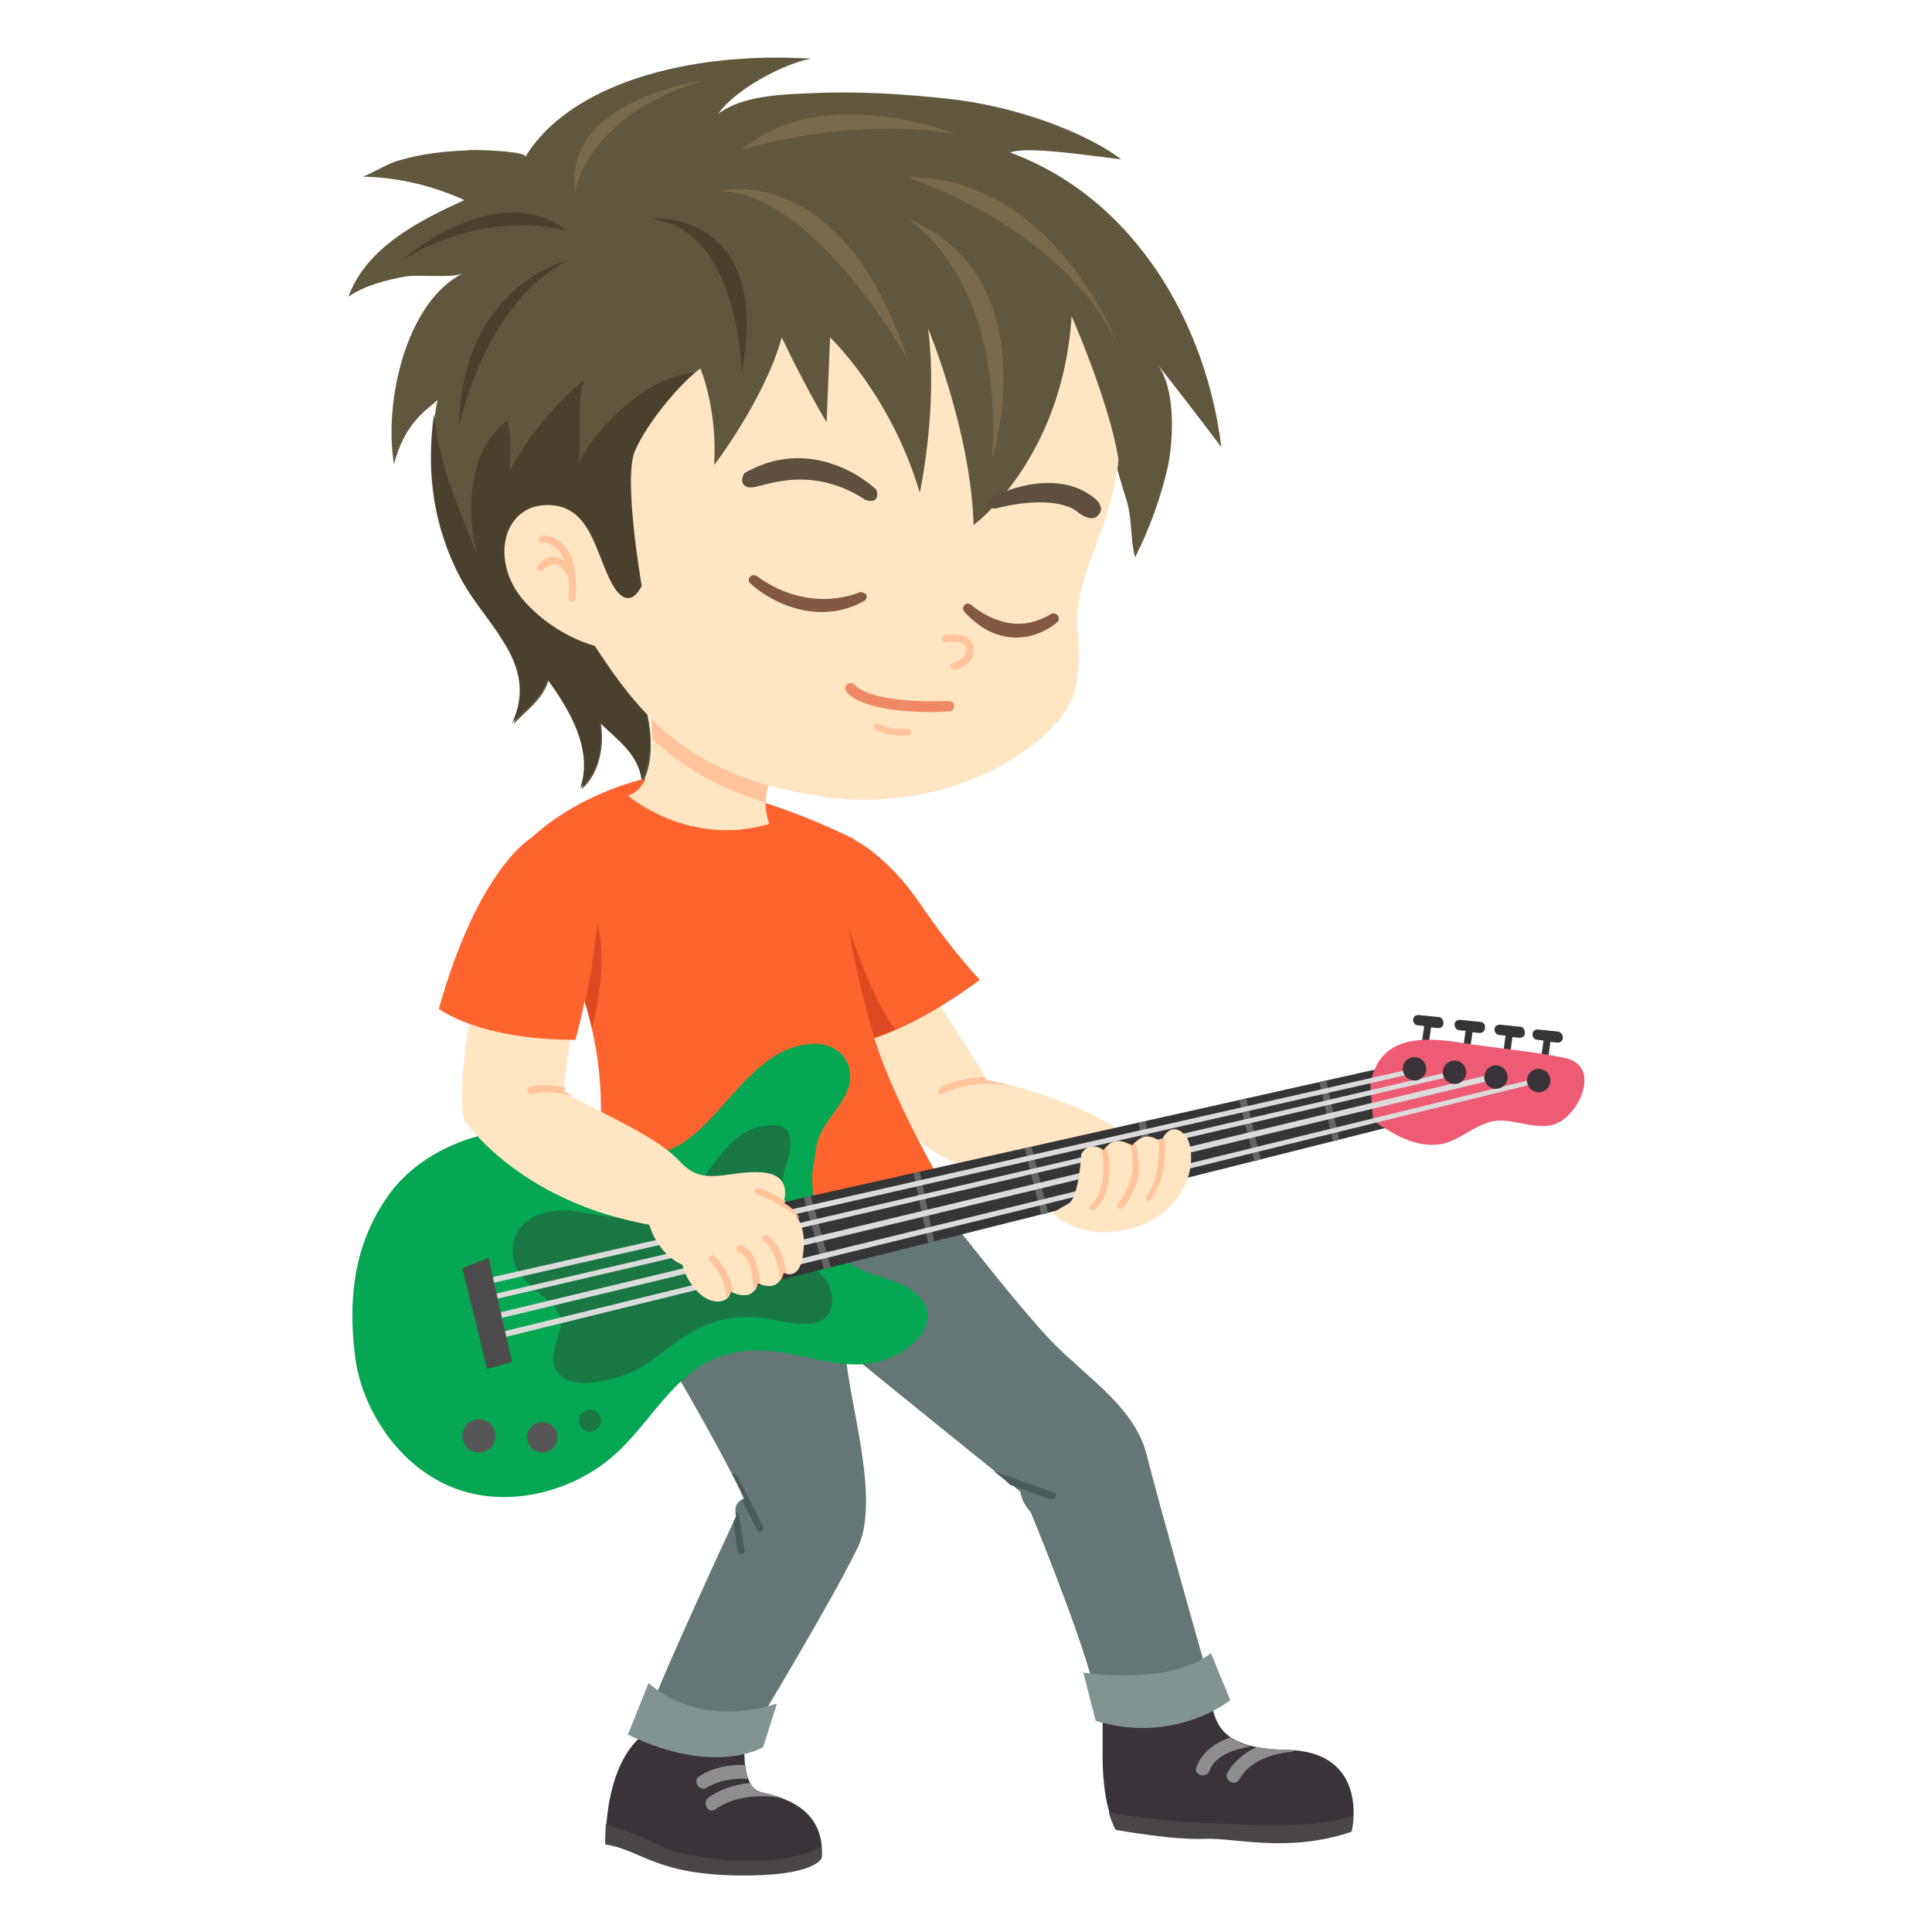 <?xml version="1.0" encoding="utf-8"?>
<!-- Generator: Adobe Illustrator 16.0.0, SVG Export Plug-In . SVG Version: 6.00 Build 0)  -->
<!DOCTYPE svg PUBLIC "-//W3C//DTD SVG 1.1//EN" "http://www.w3.org/Graphics/SVG/1.1/DTD/svg11.dtd">
<svg version="1.1" id="Layer_2" xmlns:x="http://ns.adobe.com/Extensibility/1.0/" xmlns:i="http://ns.adobe.com/AdobeIllustrator/10.0/" xmlns:graph="http://ns.adobe.com/Graphs/1.0/"
	 xmlns="http://www.w3.org/2000/svg" xmlns:xlink="http://www.w3.org/1999/xlink" xmlns:a="http://ns.adobe.com/AdobeSVGViewerExtensions/3.0/"
	 x="0px" y="0px" width="280px" height="280px" viewBox="0 0 280 280" style="enable-background:new 0 0 280 280;"
	 xml:space="preserve">
<g>
	<g>
		<path style="fill-rule:evenodd;clip-rule:evenodd;fill:#3A343A;" d="M107.9,253.2c0,0-0.4,5.8,2.3,6.5s9.4,2,8.9,9.5
			c0,0-0.5,2.7-12.3,2.5s-13.8-3.7-19-4.5c0,0-0.5-13.1,7-16.8L107.9,253.2z"/>
		<g>
			<path style="fill-rule:evenodd;clip-rule:evenodd;fill:#8E8E8E;" d="M113.4,260.6c-1.2-0.5-2.4-0.7-3.2-0.9
				c-0.7-0.2-1.1-0.6-1.5-1.3c-2.2,0.2-4.3,0.9-6,2.1c-1,0.7-0.1,2.5,1,1.7C106.4,260.3,110.1,260,113.4,260.6z"/>
			<path style="fill-rule:evenodd;clip-rule:evenodd;fill:#8E8E8E;" d="M102.4,259.1c1.8-1.1,3.9-1.4,6-1.3c-0.2-0.6-0.4-1.4-0.5-2
				c-2.3-0.1-4.6,0.4-6.5,1.6C100.3,258,101.3,259.7,102.4,259.1z"/>
		</g>
		<path style="fill-rule:evenodd;clip-rule:evenodd;fill:#494549;" d="M119,269.2c0-0.6,0-1.1,0-1.6c-5.8,3.6-19.7,1.8-23.1,0
			c-2.4-1.3-6.1-2.6-8.1-3.3c-0.1,1.8-0.1,3-0.1,3c5.2,0.8,7.2,4.3,19,4.5S119,269.2,119,269.2z"/>
	</g>
	<path style="fill-rule:evenodd;clip-rule:evenodd;fill:#647675;" d="M91,180.5c0,0-1,11.4,7.5,19.4c0,0,7.4,12.8,9.3,17.3
		c0,0-1.7,0.5-1.1,2.5c0,0-11.3,24.3-12.5,28.3c0,0,5.5,4.5,15.9,1.3c0,0,10.3-17,14.2-25s-3-26-1.5-30.3s5.8-2,2.8-16.3L91,180.5z"
		/>
	<g>
		<path style="fill-rule:evenodd;clip-rule:evenodd;fill:#4A5B5A;" d="M110.4,221.9c0.2-0.1,0.3-0.4,0.2-0.7l-3.8-7.4
			c-0.1-0.2-0.4-0.3-0.7-0.2h0c0.7,1.4,1.4,2.7,1.8,3.6c0,0-0.2,0.1-0.4,0.2l2.2,4.3c0.1,0.2,0.3,0.3,0.4,0.3
			C110.2,221.9,110.3,221.9,110.4,221.9z"/>
		<path style="fill-rule:evenodd;clip-rule:evenodd;fill:#4A5B5A;" d="M106.6,219.2C106.6,219.2,106.6,219.2,106.6,219.2
			c0,0.2,0,0.3,0.1,0.5c0,0-0.1,0.3-0.4,0.8l0.6,4.3c0,0.2,0.3,0.4,0.5,0.4c0,0,0.1,0,0.1,0c0.3,0,0.5-0.3,0.4-0.6l-0.8-5
			C107.2,219.3,106.9,219.2,106.6,219.2z"/>
	</g>
	<path style="fill-rule:evenodd;clip-rule:evenodd;fill:#829391;" d="M94,243.9c0,0,6.7,6.8,18.6,3l-2,6.3c0,0-6.9,4.3-19.6-1.8
		L94,243.9z"/>
</g>
<g>
	<g>
		<path style="fill-rule:evenodd;clip-rule:evenodd;fill:#3A343A;" d="M159.8,247.4c0,0,0,2.2,0,7.2c0,7.7,2,10.5,2,10.5
			s8.3,1.5,12.8,1.3s12,2.1,21.3-1c0,0,2.8-11.6-9.5-11.8s-9.6-6.3-11.8-8.5L159.8,247.4z"/>
		<path style="fill-rule:evenodd;clip-rule:evenodd;fill:#8E8E8E;" d="M187.6,253.7c-0.4,0-0.8-0.1-1.3-0.1c-1.7,0-3-0.2-4.2-0.4
			c-1.7,0.8-3.2,2-4.2,3.7c-0.6,1.1,1.1,2.1,1.7,1c1.4-2.6,4.6-3.7,7.4-4C187.3,253.9,187.4,253.8,187.6,253.7z"/>
		<path style="fill-rule:evenodd;clip-rule:evenodd;fill:#8E8E8E;" d="M181.3,253.1c-1.3-0.3-2.3-0.8-3-1.3
			c-2.2,0.8-4.1,2.1-4.9,4.3c-0.5,1.2,1.5,1.7,1.9,0.5C176.1,254.4,178.9,253.5,181.3,253.1z"/>
		<path style="fill-rule:evenodd;clip-rule:evenodd;fill:#494549;" d="M174.5,264.2c-5-0.2-10.8-1-13.8-1.5c0.5,1.7,1,2.5,1,2.5
			s8.3,1.5,12.8,1.3s12,2.1,21.3-1c0,0,0.2-1,0.3-2.3C189.5,265.2,180.9,264.4,174.5,264.2z"/>
	</g>
	<path style="fill-rule:evenodd;clip-rule:evenodd;fill:#647675;" d="M119.1,192.9c0,0,20,16.3,28.8,23.3c0,0,0,1.3,1.5,3
		c0,0,6.8,16.5,9,24.8c0,0,12,1.8,16.3-2.3c0,0-6.8-24-8.5-30.8s-8.3-11-13.3-16S136,174.4,136,174.4l-25.9,4.7L119.1,192.9z"/>
	<path style="fill-rule:evenodd;clip-rule:evenodd;fill:#4A5B5A;" d="M152.7,216.3c-2.1-0.7-6-2.1-8.7-3.1c0.9,0.7,1.7,1.3,2.4,2
		c2.2,0.8,4.5,1.6,5.9,2.1c0.1,0,0.1,0,0.2,0c0.2,0,0.4-0.1,0.5-0.3C153.1,216.6,153,216.4,152.7,216.3z"/>
	<path style="fill-rule:evenodd;clip-rule:evenodd;fill:#829391;" d="M157,242.4c0,0,12.3,2,18.5-2.8l2.8,6.8c0,0-8,6.5-19.5,3
		L157,242.4z"/>
</g>
<g>
	<g>
		<path style="fill-rule:evenodd;clip-rule:evenodd;fill:#FFE5C2;" d="M134.7,143.5c0,0,6.2,9.2,8.3,13c0,0,16.5,3.1,23,10.6
			l-10.9,4.1c0,0-15.9,1.5-24-8l-6.8-12.8L134.7,143.5z"/>
		<path style="fill-rule:evenodd;clip-rule:evenodd;fill:#FFC49C;" d="M143,156.5c-0.1-0.1-0.2-0.3-0.3-0.4c-4,0.1-6.4,1.5-6.5,1.6
			c-0.2,0.1-0.3,0.5-0.2,0.7c0.1,0.2,0.3,0.2,0.4,0.2c0.1,0,0.2,0,0.3-0.1c0,0,4.3-2.6,11-0.8C145,156.9,143,156.5,143,156.5z"/>
	</g>
	<g>
		<path style="fill-rule:evenodd;clip-rule:evenodd;fill:#FF642E;" d="M123.8,121.7c0,0,4.8,2.3,9.5,9.2c4.9,7.2,8.7,11.1,8.7,11.1
			s-7.7,6-15.4,8.5C126.6,150.4,114.7,128.1,123.8,121.7z"/>
		<path style="fill-rule:evenodd;clip-rule:evenodd;fill:#DB4A23;" d="M122.8,133.9c0,0,1.9,10.6,3.7,16.3c0.1,0.1,0.1,0.2,0.1,0.2
			c1.1-0.3,2.1-0.8,3.2-1.2C128.3,147.4,125.9,143.1,122.8,133.9z"/>
	</g>
</g>
<g>
	<path style="fill-rule:evenodd;clip-rule:evenodd;fill:#FF642E;" d="M94.2,112.7c0,0-9.5,1.7-17.3,8.8c0,0,1.7,5,7.3,22
		c5.7,17,0.5,24.7,4.7,39.5c0,0,30.7,2.3,50-7.3c0,0-9.1-15-12.2-25.3c-3.1-10.3-4.2-19-4.2-19l1.3-9.8
		C123.8,121.7,110.4,114.4,94.2,112.7z"/>
	<path style="fill-rule:evenodd;clip-rule:evenodd;fill:#DB4A23;" d="M84.8,145.3c0.4,1.3,0.7,2.5,1,3.7c0.8-3.1,2.2-10,0.8-15.1
		C86.5,133.9,85.9,140.4,84.8,145.3z"/>
</g>
<g>
	<path style="fill:#60583D;" d="M76.1,22.8c6.3-10.5,23.4-15.4,41.4-14.3c-4.1,0.8-11,4.5-13.4,8c3.5-2.7,9.3-2.8,13.5-3
		c6.6-0.3,13.2,0.1,19.7,0.8c9.5,1,19.8,4.7,25.2,8.8c-7.7-1-14-1.8-16.1-1c17.9,6.6,28.4,24.6,30.6,42.7c-3.1-4.1-6.3-8.3-9.5-12.3
		c2.9,3.4,2.6,10.8,1.8,14.9c-1,4.6-2.7,9.2-4.8,13.4c-0.7-2.7-0.4-5.5-1.2-8.2c-0.7-2.3-1.5-4.7-2-7.2c-1,3.8-3.4,7-4.3,10.9
		c-0.9,3.8-1.8,8.1-2.2,12c-0.9,8.9-3.4,16.4-11.5,21.5c-3.6,2.3-7.4,3.8-11.5,5c-4.1,1.2-7.7,0.3-11.7-0.5
		c-5.8-1.2-11.2-3.3-16.7-5.6c-3.4-1.5-7-2.4-9.6-5.3c-0.1-0.1-0.1-0.1,0,0c0.7,3,0.9,7.2-0.6,9.9c-0.5-3.9-3.5-5.9-6.1-8.4
		c-0.1-0.1-0.1-0.1,0,0c0.5,3.2-0.2,7.2-2.8,9.5c1.9-5.6-1.6-11.3-4.8-15.8c-0.8,2.8-3.3,4.4-5.1,6.4c-0.1,0.1-0.1,0.1,0,0
		c2-4.2,1.2-8.1-1.3-11.9c-2.5-4-4.9-6.3-6.9-10.6c-4-8.4-4.3-16.7-2.8-24.5c-1.7,1.5-4.8,3.4-6.3,9.3c-1.5-9,1.7-23.5,10-27.7
		c-1.7,0.8-6.3,0.1-8.5,0.5c-2.7,0.5-5.8,1.3-8.1,2.9c2.6-7.2,10.4-11.1,16.8-14c-4.6-2.1-9.6-3.3-14.7-3.4c1.8-0.7,3.5-1.9,5.4-2.4
		c3.1-0.9,6.4-1.3,9.7-1.4C68.1,21.6,76.9,21.9,76.1,22.8z"/>
	<g>
		<path style="fill:#49412C;" d="M101.2,54c-6.9,0.1-14.2,7.3-17.3,12.9c0.4-3.8-0.3-8.1,0.7-11.8c-4.1,3.3-8.3,8.5-10.7,13.1
			c0-2.4,0.3-5-0.4-7.2c-5.7,4-6,13.7-4.3,19.5c-2.8-7.1-5.5-12.9-6.3-20.5c-1,7.1-0.5,14.7,3.1,22.3c2,4.3,4.4,6.6,6.9,10.6
			c2.5,3.9,3.3,7.7,1.3,11.9c1.8-2,4.4-3.6,5.1-6.4c3.2,4.4,6.7,10.2,4.8,15.8c2.7-2.3,3.4-6.3,2.8-9.5c2.7,2.6,5.6,4.6,6.1,8.4
			c1.5-2.8,1.4-6.9,0.6-9.9c1.6,1.8,3.6,2.8,5.8,3.7c1.4-5-3.7-9.4-3.6-14c0-4.8-1.8-11.8-1.7-16.6c0.1-2.8-1.2-10.3,0-11.7
			L101.2,54z"/>
		<path style="fill:#776B4B;" d="M131.5,31.7c0,0,13.9,8,12.3,34.7C143.9,66.4,151.9,40,131.5,31.7z"/>
		<path style="fill:#776B4B;" d="M131.5,25.7c0,0,22.3,7,30.4,24.1C162,49.9,152.7,25.5,131.5,25.7z"/>
		<path style="fill:#776B4B;" d="M107.5,21.7c0,0,15.2-4.9,30.9-2.3C138.5,19.4,119.2,11.7,107.5,21.7z"/>
		<path style="fill:#49412C;" d="M82.2,33.5c0,0-10.9-3.7-24.1,4.3C58.1,37.8,72.1,25.5,82.2,33.5z"/>
		<path style="fill:#776B4B;" d="M83.4,27.7c0,0,1.5-11,18.5-16C101.9,11.7,81.5,14.4,83.4,27.7z"/>
		<path style="fill:#49412C;" d="M94.2,31.7c0,0,17.7-1.7,13.3,22.3C107.5,54,107.2,33,94.2,31.7z"/>
		<path style="fill:#776B4B;" d="M104.2,27.7c0,0,17.7-4.7,27.3,24.3C131.5,52,117.9,27.7,104.2,27.7z"/>
		<path style="fill:#49412C;" d="M82.2,37.8c0,0-15.2,3.4-15.7,24C66.5,61.8,70.2,43.9,82.2,37.8z"/>
	</g>
</g>
<g>
	<path style="fill-rule:evenodd;clip-rule:evenodd;fill:#FFE5C2;" d="M94.2,103.2c0,0,1.7,10.7-3.2,12.1c0,0,8.8,7.6,20.5,4.1
		c0,0-1.7-4.1,0.8-7.6L94.2,103.2z"/>
	<path style="fill-rule:evenodd;clip-rule:evenodd;fill:#FFC49C;" d="M94.2,103.2c0,0,0.3,1.7,0.3,3.9c4.2,3.9,9.4,7.1,16.5,9.2
		c0-1.4,0.3-3,1.4-4.5L94.2,103.2z"/>
</g>
<g>
	<path style="fill-rule:evenodd;clip-rule:evenodd;fill:#FFE5C2;" d="M155.8,100c-1.5,6.8-16.7,18.2-36.3,15.5
		c-19.2-2.7-26.4-11.3-33.3-21.9c0,0-5.1-1.2-9.6-5.8c-5.8-5.8-4-14.4,2.5-14.6s7.1,6.8,9.6,11.4c2.5,4.5,4.3,0.3,4.3,0.3
		S90.3,69.4,92,65.4s6.5-9.8,9.5-12c0,0,2.5,5.8,2,14c0,0,7.3-9.5,9.8-18.5c0,0,3.3,7,6.5,12.3l0.5-12.3c0,0,8.8,8.3,13,22.5
		c0,0,2.7-12.3,1.2-23.8c0,0,6.2,14.8,6.6,28.5c0,0,12.9-9.5,14.2-30.3c0,0,5.5,12.5,6.8,20.8c0,0-0.3,4.8-3.3,12.5
		S156,89.2,156.3,93S155.8,100,155.8,100z"/>
	<path style="fill:#FFC49C;" d="M80.3,80.7C80.3,80.7,80.4,80.7,80.3,80.7c0.6,0.1,1,0.3,1.5,0.6c-0.3-0.7-0.6-1.3-1-1.7
		c-1-1-2.2-1-2.2-1c-0.3,0-0.5-0.2-0.5-0.5c0-0.3,0.2-0.5,0.5-0.5c0.1,0,1.6-0.1,3,1.3c1,1,1.6,2.5,1.8,4.5c0,0,0,0,0,0.1
		c0.1,1,0.1,2,0,3.2c0,0.3-0.3,0.5-0.5,0.5c-0.3,0-0.5-0.3-0.5-0.5c0.1-1.1,0.1-2.1,0-3c-0.6-1.2-1.3-1.9-2-1.9c0,0,0,0,0,0
		c-0.9-0.1-1.7,0.8-1.7,0.8c-0.2,0.2-0.5,0.2-0.7,0.1c-0.2-0.2-0.2-0.5-0.1-0.7C77.9,81.9,78.9,80.6,80.3,80.7z"/>
</g>
<g>
	<g>
		<path style="fill:#5E503C;" d="M126.8,70.8c-0.2-0.2-4.7-4.4-11.2-4.4c-2.6,0-5.1,0.7-7.6,2.1c-0.1,0-0.1,0.1-0.1,0.1
			c-0.1,0.1-0.6,0.9-0.2,1.5c0.3,0.6,1.1,0.7,2.4,0.3c1.6-0.4,3.6-0.9,5.8-0.9c3.4,0,6.6,1,9.6,3c0,0,0.1,0,0.1,0
			c0,0,0.3,0.1,0.6,0.1c0.5,0,0.7-0.2,0.8-0.4c0.2-0.3,0.2-0.8-0.1-1.4C126.8,70.8,126.8,70.8,126.8,70.8z"/>
		<path style="fill:#5E503C;" d="M159.5,73.4c-0.2-0.9-1.4-1.6-2.2-2.1c-1.6-0.9-3.4-1.3-5.4-1.3c-4.2,0-7.8,1.9-7.9,2
			c-0.5,0.3-1,0.6-0.9,1.1c0.1,0.5,0.8,0.6,1.1,0.6c0,0,0.1,0,0.1,0c2.3-0.6,4.5-0.9,6.4-0.9c3.4,0,4.9,1,4.9,1
			c0.1,0.1,0.2,0.1,0.3,0.2c0.6,0.5,1.5,1.1,2.3,1.1c0.5,0,0.8-0.2,1.1-0.6C159.6,74.1,159.6,73.7,159.5,73.4z"/>
	</g>
	<g>
		<path style="fill:#845941;" d="M124.4,85.9c0,0-2,0.9-5,0.9c-3.4,0-6.7-1.1-9.7-3.3c-0.3-0.2-0.8-0.2-1,0.1
			c-0.3,0.3-0.2,0.8,0.1,1c0.2,0.2,4.4,4.1,10.3,4.1c2.1,0,4.2-0.5,6.1-1.6c0.4-0.2,0.5-0.6,0.3-1C125.2,85.9,124.7,85.7,124.4,85.9
			z"/>
		<path style="fill:#845941;" d="M153.3,89.2c-0.2-0.3-0.7-0.4-1-0.2c-1.5,0.9-3.1,1.4-4.7,1.4c-3.8,0-6.8-2.7-6.8-2.7
			c-0.3-0.3-0.8-0.3-1,0c-0.3,0.3-0.3,0.7,0,1c2.3,2.5,4.8,3.7,7.5,3.7c3.5,0,5.9-2.2,6-2.3C153.5,90,153.5,89.5,153.3,89.2z"/>
	</g>
	<g>
		<path style="fill:#EF8965;" d="M135.2,103.2c-10.5,0-12.4-2.7-12.6-3.1c-0.2-0.4-0.1-0.8,0.3-1c0.3-0.2,0.8-0.1,1,0.2
			c0.1,0.1,2.2,2.7,13.6,2.3c0.4,0,0.8,0.3,0.8,0.7c0,0.4-0.3,0.8-0.7,0.8C136.7,103.1,135.9,103.2,135.2,103.2z"/>
		<path style="fill:#FFC49C;" d="M130.5,106.6c-2.3,0-3.6-0.9-3.7-0.9c-0.2-0.2-0.3-0.5-0.1-0.7c0.2-0.2,0.5-0.3,0.7-0.1
			c0,0,1.5,1,4.1,0.7c0.3,0,0.5,0.2,0.6,0.4c0,0.3-0.2,0.5-0.4,0.6C131.2,106.6,130.8,106.6,130.5,106.6z"/>
		<path style="fill:#FFC49C;" d="M138.3,97.1c0.1,0,0.1,0,0.2,0c0.1,0,2.5-0.7,2.6-2.6c0.1-1-0.3-1.6-0.7-1.9
			c-1.1-1-3.3-0.6-3.5-0.5c-0.3,0.1-0.4,0.3-0.4,0.6c0.1,0.3,0.3,0.4,0.6,0.4c0.5-0.1,2-0.3,2.6,0.3c0.3,0.2,0.4,0.6,0.3,1
			c-0.1,1.1-1.9,1.7-1.9,1.7c-0.3,0.1-0.4,0.4-0.3,0.6C137.9,96.9,138.1,97,138.3,97.1z"/>
	</g>
</g>
<g>
	<path style="fill-rule:evenodd;clip-rule:evenodd;fill:#06A753;" d="M118.3,166.2c0.6-3.3,3.5-5.4,4.6-8.4c1.3-3.8-1.5-6.9-5.6-6.5
		c-8.3,0.8-12.3,10.7-18.8,14.6c-6.6,4-15.2-2.2-22.2-2.2c-7.5,0-15.8,3.4-20.2,9.8c-4.9,7.1-5.7,15-4.6,23.4
		c1,7.1,5.8,14.8,13,18.2c8.4,4,18.6,1.1,24.5-4.2c6.2-5.5,9.2-13.6,18.2-15c8.1-1.3,15.6,4.5,23,0.3c3.1-1.7,6-5.1,3-8.3
		c-2.6-2.8-6.9-2.6-10-4.8c-4.3-3.1-5.5-8-5.5-12.9L118.3,166.2z"/>
	<path style="fill-rule:evenodd;clip-rule:evenodd;fill:#197744;" d="M113.8,169.2c-0.8,3.4-1.5,7.6,0.3,10.8
		c1.7,3.1,6.4,4.2,6.5,8.2c0.1,4.9-5.3,3.7-8.4,3.1c-4-0.8-7.4-0.5-11.1,1.3c-3.4,1.6-5.9,4.5-9.2,6.1c-2.5,1.2-8.5,2.9-10.7,0.6
		c-3.1-3.2,2.2-6.9-1-10.1c-2.6-2.6-6.5-4.4-5.8-8.8c0.6-4.3,5.5-5.5,9.3-4.8c4.1,0.7,8,1.5,12,0.2c7-2.3,8.1-12,15.5-12.7
		C115.5,162.5,114.8,166.4,113.8,169.2z"/>
	<g>
		<circle style="fill-rule:evenodd;clip-rule:evenodd;fill:#565656;" cx="69.4" cy="208.1" r="2.4"/>
		<circle style="fill-rule:evenodd;clip-rule:evenodd;fill:#565656;" cx="78.6" cy="208.3" r="2.2"/>
		<circle style="fill-rule:evenodd;clip-rule:evenodd;fill:#197744;" cx="85.5" cy="205.9" r="1.6"/>
	</g>
	<polygon style="fill-rule:evenodd;clip-rule:evenodd;fill:#353535;" points="106.1,175.9 201.1,154.6 203.1,162.9 108.3,186.7 	"/>
	<g>
		<polygon style="fill-rule:evenodd;clip-rule:evenodd;fill:#666666;" points="149.5,166.2 148.5,166.4 150.9,176 151.9,175.8 		"/>
		<polygon style="fill-rule:evenodd;clip-rule:evenodd;fill:#666666;" points="119.4,183.9 120.4,183.7 117.5,173.3 116.5,173.6 		
			"/>
		<polygon style="fill-rule:evenodd;clip-rule:evenodd;fill:#666666;" points="133.3,169.8 132.4,170 134.5,180.1 135.4,179.9 		"/>
		<polygon style="fill-rule:evenodd;clip-rule:evenodd;fill:#666666;" points="192.2,156.6 191.2,156.8 193.2,165.4 194.1,165.2 		
			"/>
		<polygon style="fill-rule:evenodd;clip-rule:evenodd;fill:#666666;" points="166,162.5 165,162.7 167,172 168,171.7 		"/>
		<polygon style="fill-rule:evenodd;clip-rule:evenodd;fill:#666666;" points="180.6,159.2 179.6,159.4 181.8,168.3 182.7,168 		"/>
	</g>
	<g>
		<path style="fill:#353535;" d="M208.5,147.4l-2.9-0.3c-0.4,0-0.8,0.2-0.8,0.7c0,0.4,0.3,0.8,0.7,0.8l0.9,0.1l-0.7,5
			c0,0.3,0.2,0.5,0.4,0.6c0,0,0,0,0.1,0c0.2,0,0.5-0.2,0.5-0.4l0.7-5l1,0.1c0,0,0.1,0,0.1,0c0.4,0,0.7-0.3,0.7-0.7
			C209.2,147.8,208.9,147.4,208.5,147.4z"/>
		<path style="fill:#353535;" d="M214.5,148.1l-2.9-0.3c-0.4,0-0.8,0.2-0.8,0.7c0,0.4,0.3,0.8,0.7,0.8l0.9,0.1l-0.7,5
			c0,0.3,0.2,0.5,0.4,0.6c0,0,0,0,0.1,0c0.2,0,0.5-0.2,0.5-0.4l0.7-5l1,0.1c0,0,0.1,0,0.1,0c0.4,0,0.7-0.3,0.7-0.7
			C215.3,148.5,215,148.1,214.5,148.1z"/>
		<path style="fill:#353535;" d="M220.3,148.8l-2.9-0.3c-0.4,0-0.8,0.2-0.8,0.7c0,0.4,0.3,0.8,0.7,0.8l0.9,0.1l-0.7,5
			c0,0.3,0.2,0.5,0.4,0.6c0,0,0,0,0.1,0c0.2,0,0.5-0.2,0.5-0.4l0.7-5l1,0.1c0,0,0.1,0,0.1,0c0.4,0,0.7-0.3,0.7-0.7
			C221,149.2,220.7,148.8,220.3,148.8z"/>
		<path style="fill:#353535;" d="M225.8,149.5l-2.9-0.3c-0.4,0-0.8,0.2-0.8,0.7c0,0.4,0.3,0.8,0.7,0.8l0.9,0.1l-0.7,5
			c0,0.3,0.2,0.5,0.4,0.6c0,0,0,0,0.1,0c0.2,0,0.5-0.2,0.5-0.4l0.7-5l1,0.1c0,0,0.1,0,0.1,0c0.4,0,0.7-0.3,0.7-0.7
			C226.5,149.9,226.2,149.6,225.8,149.5z"/>
	</g>
	<path style="fill-rule:evenodd;clip-rule:evenodd;fill:#EE5C74;" d="M199,162.4c2.4,1.6,5.6,3.8,9.3,3.5c3.2-0.3,5.7-3.4,9-3.5
		c3.1-0.1,6.7,2.1,9.6-0.4c2.9-2.5,4.4-7.8-0.2-8.7c-4.9-1-10.1-1.4-15.1-2.2c-5.8-0.9-11.7-0.9-13,6L199,162.4z"/>
	<g>
		<g>
			<path style="fill:#DBDBDB;" d="M70.6,186.1c-0.2,0-0.4-0.2-0.5-0.4c-0.1-0.3-0.3-0.2-0.1-0.3l134.6-30.5c0.3-0.1,0.5,0.1,0.6,0.4
				c0.1,0.3-0.2,0.2-0.5,0.3L70.7,186.1C70.7,186.1,70.7,186.1,70.6,186.1z"/>
		</g>
		<g>
			<path style="fill:#DBDBDB;" d="M71.1,188.5c-0.2,0-0.4-0.2-0.5-0.4c-0.1-0.3-0.3-0.2-0.1-0.3l140.1-32.6c0.3-0.1,0.5,0.1,0.6,0.4
				c0.1,0.3-0.2,0.2-0.5,0.3L71.3,188.4C71.2,188.5,71.2,188.5,71.1,188.5z"/>
		</g>
		<g>
			<path style="fill:#DBDBDB;" d="M71.4,191.3c-0.2,0-0.4-0.2-0.5-0.4c-0.1-0.3-0.3-0.2-0.1-0.3l146.1-35.1c0.3-0.1,0.5,0.1,0.6,0.4
				s0,0.3-0.3,0.4l-145.7,35C71.4,191.3,71.4,191.3,71.4,191.3z"/>
		</g>
		<g>
			<path style="fill:#DBDBDB;" d="M71.8,194.1c-0.2,0-0.4-0.2-0.5-0.4c-0.1-0.3-0.3-0.2-0.1-0.3l151.4-37.1c0.3-0.1,0.5,0.1,0.6,0.4
				c0.1,0.3,0.1,0.2-0.2,0.2L71.9,194.1C71.9,194.1,71.8,194.1,71.8,194.1z"/>
		</g>
	</g>
	<g>
		<circle style="fill:#3A343A;" cx="205" cy="154.9" r="1.7"/>
		<circle style="fill:#3A343A;" cx="210.8" cy="155.4" r="1.7"/>
		<circle style="fill:#3A343A;" cx="216.8" cy="156.1" r="1.7"/>
		<circle style="fill:#3A343A;" cx="223" cy="156.6" r="1.7"/>
	</g>
	<polygon style="fill-rule:evenodd;clip-rule:evenodd;fill:#4C4C4C;" points="67,183.8 70.8,182.3 74.2,197.4 70.6,198.4 	"/>
</g>
<g>
	<path style="fill-rule:evenodd;clip-rule:evenodd;fill:#FFE5C2;" d="M152.5,175.8c0,0,4,4.2,11.3,2.3c7.3-2,9.8-8.4,8.5-12.6
		c-0.3-1-2.4-3.6-4.1,0c0,0-2.2-2.1-4.1,0.6c0,0-2.6-2-4.1,0.6c0,0-2.2-1.6-3.3,0.6c0,0-0.3,6.1-1.8,7.1L152.5,175.8z"/>
	<g>
		<path style="fill-rule:evenodd;clip-rule:evenodd;fill:#FFC49C;" d="M166.4,174.1c0.1,0,0.3-0.1,0.4-0.2c0.9-1.4,1.4-2.5,1.7-4.1
			c0.3-1.5,0.5-3.3,0.2-5.1c-0.1,0.2-0.3,0.4-0.4,0.7c0,0-0.2-0.2-0.4-0.3c0.2,1.5,0,3.1-0.2,4.5c-0.2,1.5-0.7,2.5-1.5,3.8
			c-0.1,0.2-0.1,0.5,0.1,0.6C166.2,174.1,166.3,174.1,166.4,174.1z"/>
		<path style="fill-rule:evenodd;clip-rule:evenodd;fill:#FFC49C;" d="M164.5,165.5c-0.1,0.2-0.3,0.3-0.4,0.5c0,0-0.2-0.1-0.4-0.3
			c0.5,1.3,0.6,3.5,0.3,4.6c-0.4,1.5-1.1,3.1-2,4.2c-0.2,0.2-0.1,0.5,0.1,0.6c0.1,0.1,0.2,0.1,0.3,0.1c0.1,0,0.3-0.1,0.4-0.2
			c1-1.2,1.7-2.8,2.2-4.5C165.1,169.4,165,167,164.5,165.5z"/>
		<path style="fill-rule:evenodd;clip-rule:evenodd;fill:#FFC49C;" d="M160.3,166.2c-0.1,0.1-0.2,0.3-0.4,0.5c0,0-0.2-0.2-0.5-0.3
			c1,1.9,0.5,7.1-1.3,8.2c-0.2,0.1-0.3,0.4-0.1,0.6c0.1,0.1,0.2,0.2,0.4,0.2c0.1,0,0.2,0,0.2-0.1
			C160.8,173.9,161.3,168.4,160.3,166.2z"/>
	</g>
</g>
<g>
	<path style="fill-rule:evenodd;clip-rule:evenodd;fill:#FFE5C2;" d="M68.5,145.7c0,0-2.3,10.8-1.3,16.5c0,0,7.6,11.8,26.9,15.3
		c0,0,1.1,4.2,4.8,5.8c0,0,0.3,1.9,2.2,3.9s4.5,1.8,4.8,0c0,0,3.4,1.8,3.8-1.3c0,0,3.1,1.8,3.8-1.5c0,0,2.9,1.9,3-4.3
		c0-4.3-3-5.7-3-5.7s1.7-4.2-3.2-4.5s-8.3,2.2-11.7-1.5s-10.4-6.5-17-10.2L83,148L68.5,145.7z"/>
	<g>
		<path style="fill-rule:evenodd;clip-rule:evenodd;fill:#FFC49C;" d="M81.8,158.2l0.1-0.6c-3.7-0.7-5.2-0.1-5.2,0
			c-0.2,0.1-0.4,0.4-0.2,0.7c0.1,0.2,0.4,0.4,0.7,0.2c0,0,1.7-0.7,6.1,0.4C82.7,158.7,82.3,158.4,81.8,158.2z"/>
		<path style="fill-rule:evenodd;clip-rule:evenodd;fill:#FFC49C;" d="M110,172.2c-0.3-0.1-0.5,0.1-0.6,0.4
			c-0.1,0.3,0.1,0.5,0.4,0.6c1.4,0.3,4.4,2,6.1,3.4c-0.9-1.6-2.2-2.2-2.2-2.2s0.1-0.2,0.1-0.4C112.3,173.1,110.8,172.4,110,172.2z"
			/>
		<path style="fill-rule:evenodd;clip-rule:evenodd;fill:#FFC49C;" d="M114,184.5c-0.3-2-1.2-4.4-2.7-5.4c-0.2-0.2-0.5-0.1-0.7,0.1
			c-0.2,0.2-0.1,0.5,0.1,0.7c1.5,1,2.2,3.8,2.4,5.7c0.2-0.3,0.4-0.7,0.5-1.2C113.7,184.4,113.8,184.4,114,184.5z"/>
		<path style="fill-rule:evenodd;clip-rule:evenodd;fill:#FFC49C;" d="M109.4,187.1c0.2-0.3,0.4-0.7,0.5-1.3c0,0,0.1,0.1,0.3,0.1
			c0-0.2-0.1-0.4-0.1-0.6c-0.3-1.7-0.6-3.8-2.6-4.8c-0.2-0.1-0.5,0-0.7,0.2c-0.1,0.2,0,0.5,0.2,0.7c1.6,0.8,1.8,2.4,2.1,4
			C109.1,186.1,109.2,186.6,109.4,187.1z"/>
		<path style="fill-rule:evenodd;clip-rule:evenodd;fill:#FFC49C;" d="M106.3,187.3c0-0.1,0-0.2-0.1-0.3c-0.1-0.4-0.1-0.8-0.3-1.2
			c-0.5-1.4-1.3-2.7-2.3-3.7c-0.2-0.2-0.5-0.2-0.7,0c-0.2,0.2-0.2,0.5,0,0.7c0.9,0.8,1.6,2.1,2,3.3c0.1,0.3,0.2,0.7,0.2,1
			c0,0.2,0.1,0.5,0.1,0.7c0,0.1,0,0.2,0,0.3c0.3-0.2,0.5-0.6,0.6-1C106,187.2,106.2,187.3,106.3,187.3z"/>
	</g>
	<path style="fill-rule:evenodd;clip-rule:evenodd;fill:#FF642E;" d="M76.9,121.5c0,0-7.6,4.4-13.3,24.7c0,0,5.7,4.5,19.8,4.5
		C83.4,150.7,93.7,113.4,76.9,121.5z"/>
</g>
</svg>

